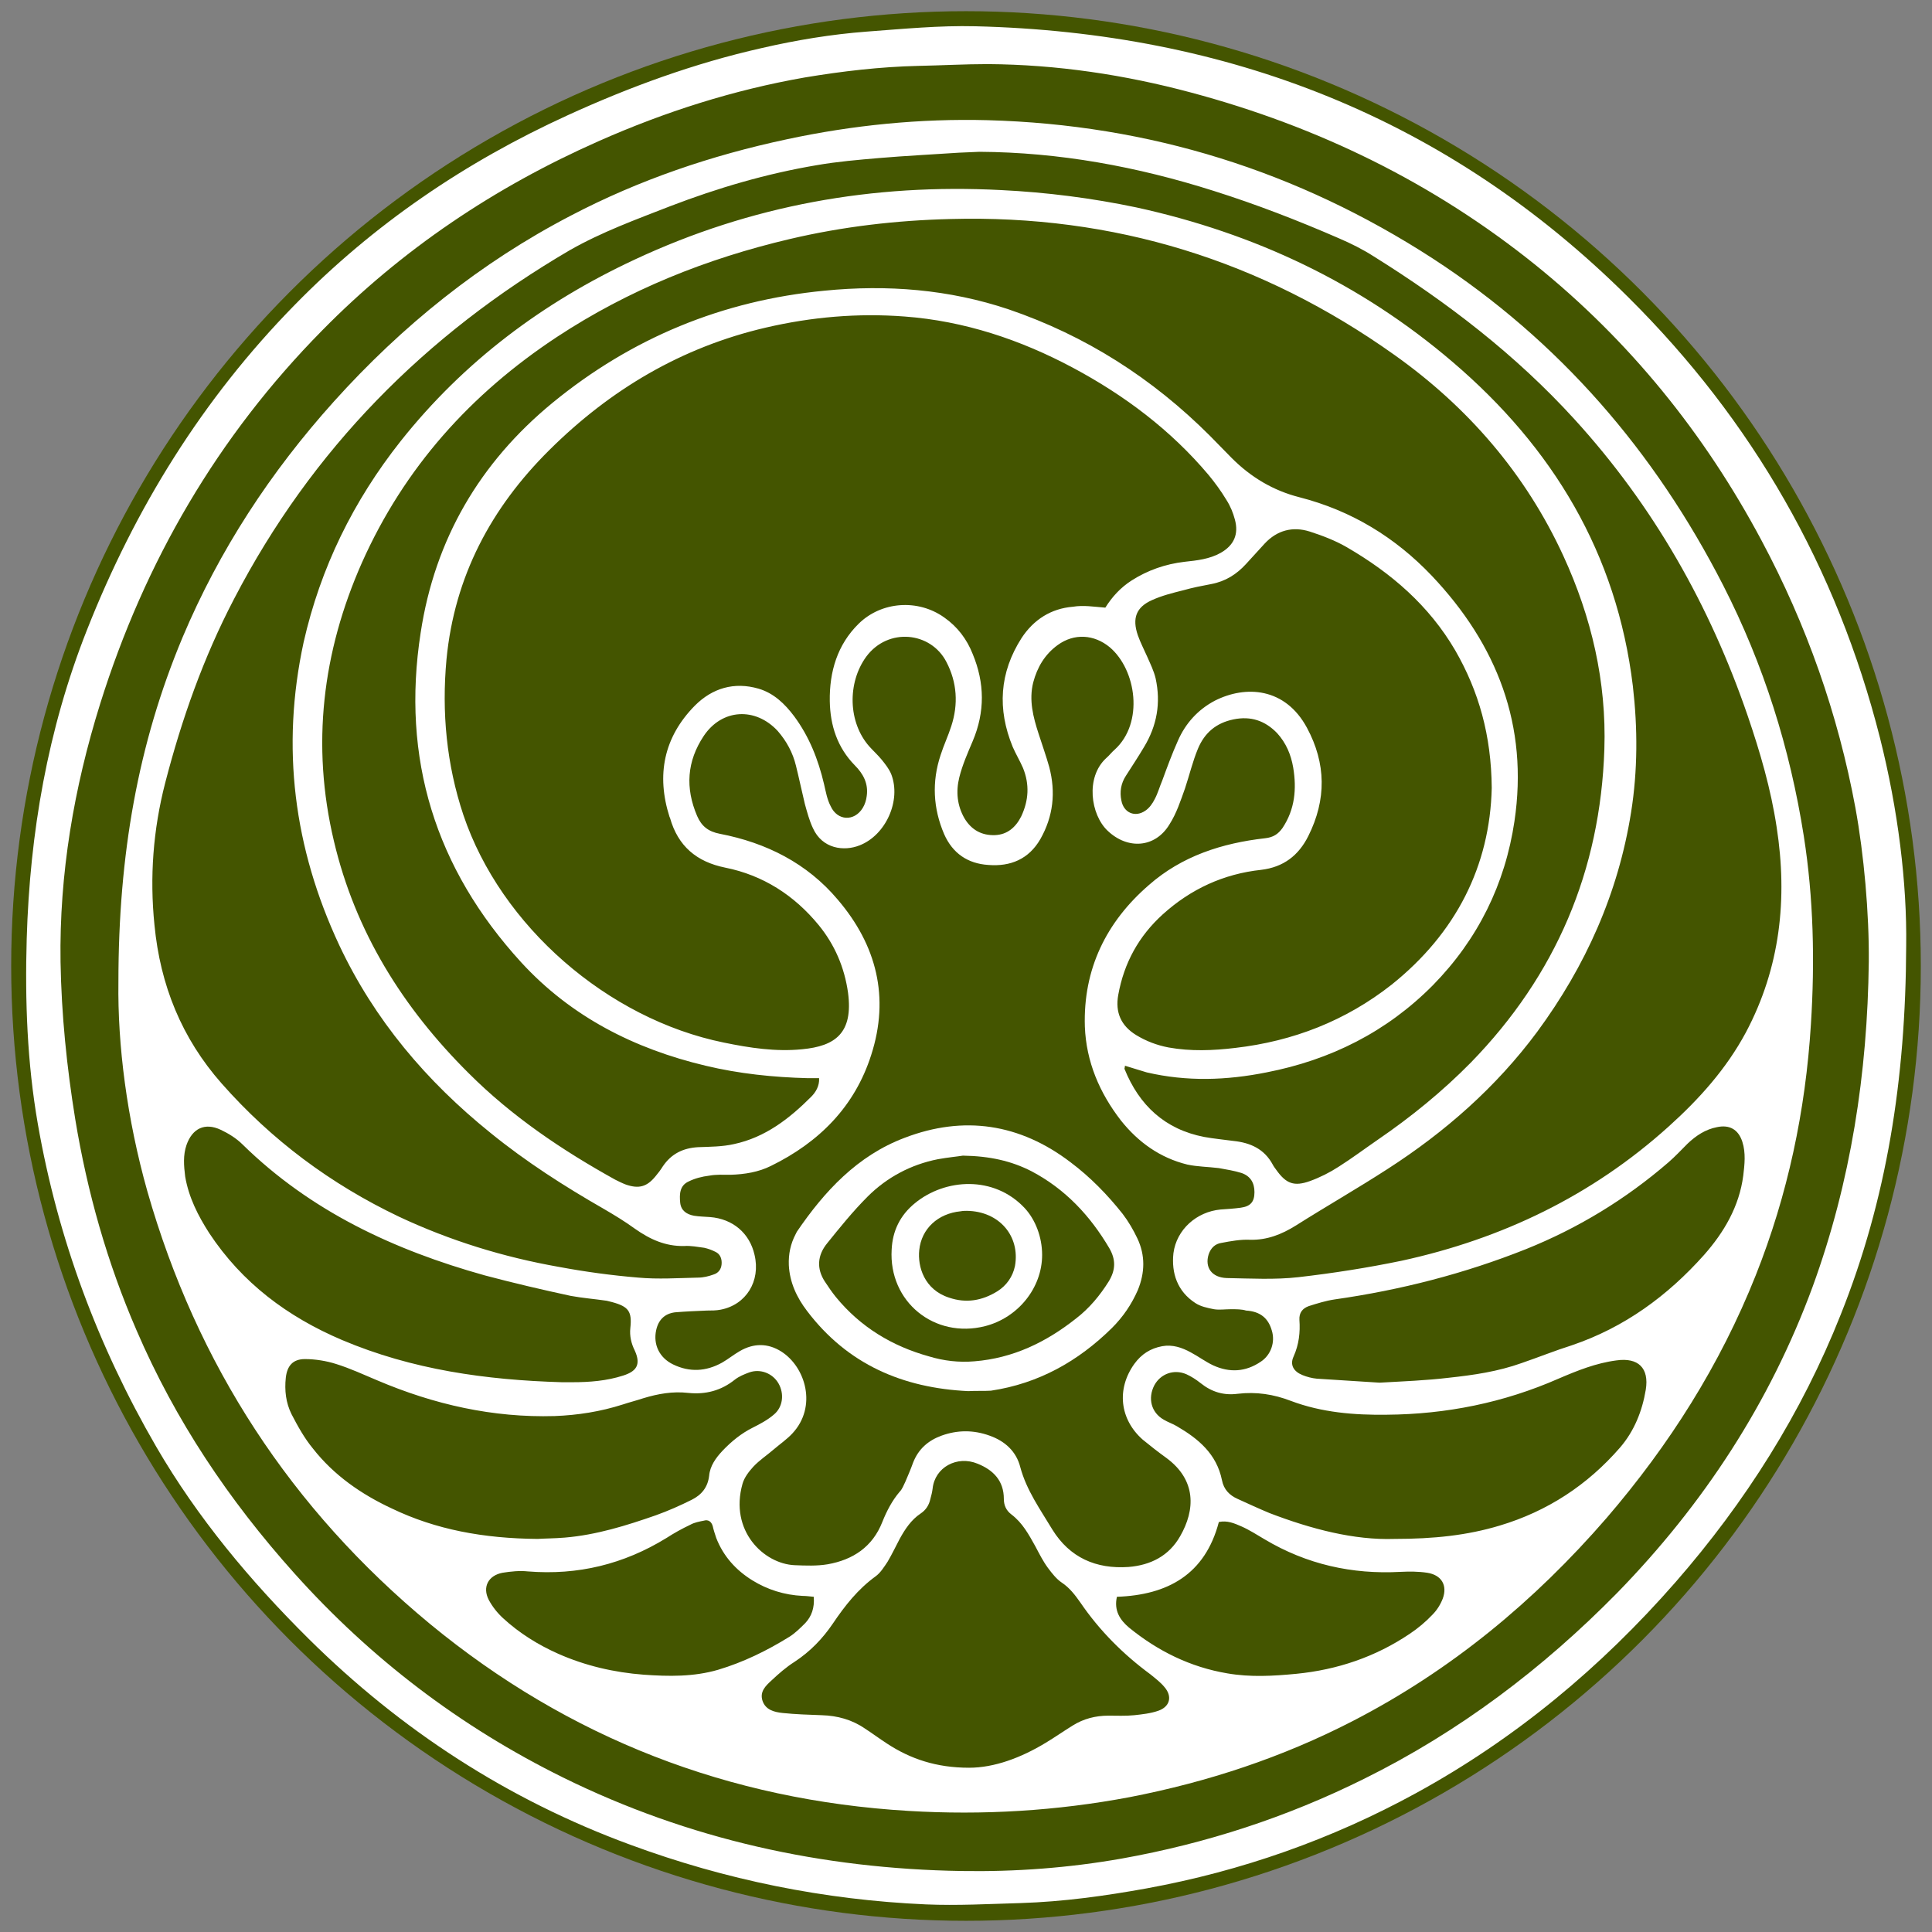<?xml version="1.0" encoding="UTF-8" standalone="no"?>
<svg
   xmlns:dc="http://purl.org/dc/elements/1.1/"
   xmlns:cc="http://creativecommons.org/ns#"
   xmlns:rdf="http://www.w3.org/1999/02/22-rdf-syntax-ns#"
   xmlns:svg="http://www.w3.org/2000/svg"
   xmlns="http://www.w3.org/2000/svg"
   xmlns:sodipodi="http://sodipodi.sourceforge.net/DTD/sodipodi-0.dtd"
   xmlns:inkscape="http://www.inkscape.org/namespaces/inkscape"
   version="1.1"
   id="Layer_1"
   x="0px"
   y="0px"
   viewBox="0 0 434 434"
   enable-background="new 0 0 434 434"
   xml:space="preserve"
   sodipodi:docname="logo-icon.svg"
   inkscape:version="1.0.2 (e86c8708, 2021-01-15)"><rect x="0" y="0" width="434" height="434" fill="#808080" stroke="none"/><defs
   id="defs1207" /><sodipodi:namedview
   pagecolor="#ffffff"
   bordercolor="#666666"
   borderopacity="1"
   objecttolerance="10"
   gridtolerance="10"
   guidetolerance="10"
   inkscape:pageopacity="0"
   inkscape:pageshadow="2"
   inkscape:window-width="1280"
   inkscape:window-height="698"
   id="namedview1205"
   showgrid="false"
   inkscape:zoom="1.1935484"
   inkscape:cx="228.72973"
   inkscape:cy="201.44359"
   inkscape:window-x="0"
   inkscape:window-y="25"
   inkscape:window-maximized="1"
   inkscape:current-layer="Layer_1"
   inkscape:document-rotation="0" />
<circle
   style="fill:#445500;fill-opacity:1;stroke:none;stroke-width:56.306;stroke-linecap:round;stroke-linejoin:round;opacity:1"
   id="path3561"
   cx="217"
   cy="217"
   r="214.486" /><g
   id="g1202"
   style="fill:#ffffff">
	<g
   id="g1200"
   style="fill:#ffffff">
		<path
   fill="#FFFFFF"
   d="M428.2,212.5c-0.1,30.1-4.4,57-14.7,82.8c-8.8,22.2-21.4,42.1-37.1,60.1c-16.7,19.1-36,35.2-58.3,47.4    c-19,10.4-39.2,17.5-60.5,21.4c-9.4,1.7-18.8,3-28.3,3.3c-7.1,0.2-14.2,0.6-21.3,0.3c-22.8-1-45-5.5-66.4-13.4    c-27.5-10.1-51.5-25.7-72.3-46.3c-13.1-13-24.9-27.1-34.2-43.1C22,302.4,13,278.3,8.5,252.5c-2.4-13.8-2.9-27.6-2.5-41.6    c0.7-23.8,4.7-47,13.5-69.3c10.8-27.4,26-52,46.7-73.1c17.7-18.1,38.3-32.1,61.3-42.6c14-6.4,28.5-11.7,43.6-15.1    c7.8-1.8,15.7-3.1,23.6-3.7c8.1-0.6,16.3-1.4,24.4-1.2c56.7,1.4,106.2,20.6,146.7,60.9c27.9,27.7,46.8,60.7,56.5,98.9    C426.4,182,428.4,198.4,428.2,212.5 M419.8,216.1c0.1-11-1.1-24.2-3-34.6c-3.9-21.1-11-41.2-21.1-60.1    c-12.8-24-29.6-44.8-50.8-61.9C321.9,41,296,28.4,267.6,20.8c-14.9-4-30.2-6.3-45.7-6.4c-5.2,0-10.4,0.3-15.6,0.4    c-8.6,0.2-17.1,1.2-25.5,2.6c-16,2.8-31.4,7.7-46.3,14.3C111.2,42,90.3,56,72.4,74.2c-23.5,23.8-39.9,52-49.9,83.9    c-5.9,18.9-9.2,38.2-8.9,58c0.2,11.8,1.4,23.6,3.3,35.3c2.7,16.4,7.2,32.3,13.8,47.5c8.7,20.2,20.7,38.1,35.4,54.5    c17.2,19.2,37.3,34.5,60.4,45.9c28.2,13.9,58.2,20.5,89.5,21c12.1,0.2,24.1-0.7,36-2.8c19-3.4,37.1-9.3,54.4-17.9    c21.4-10.6,40.2-24.8,56.9-41.8c19.4-19.9,34.3-42.7,43.9-68.8C415.8,265.4,419.5,241,419.8,216.1"
   id="path1192"
   style="fill:#ffffff" />
		<path
   fill="#FFFFFF"
   d="M26.6,220.6c0-28.6,4.4-53.5,14.4-77.4c8.3-19.7,19.8-37.2,34-53c15.3-17,32.9-31.2,53.3-41.8    c15.3-8,31.5-13.5,48.4-17.1c14.9-3.2,30-4.7,45.2-4.3c36.3,1,69.6,11.4,100,31.1c28.4,18.5,49.8,43.3,65.2,73.4    c9.1,17.8,15,36.6,18.1,56.3c2.2,14,2.5,28.2,1.6,42.3c-1.2,19.4-5.2,38.3-12.4,56.4c-8,20.1-19.4,38.1-33.5,54.5    c-16.2,18.7-34.9,34.2-57,45.6c-15.9,8.2-32.6,13.7-50.1,17.1c-16.4,3.1-33,4.1-49.7,3.1c-40.3-2.4-76.3-16.3-107.5-42    c-31.2-25.8-52.4-58.3-63.5-97.2C28.5,251.3,26.4,234.7,26.6,220.6 M220,34.1c-1.5,0.1-3,0.1-4.6,0.2c-6,0.4-12,0.7-17.9,1.2    c-4.7,0.4-9.4,0.8-14,1.6c-11.3,1.9-22.2,5.1-32.9,9.2c-7.7,3-15.4,5.8-22.6,9.9C95.5,75.2,70,101,52.6,134.5    c-6.9,13.2-11.8,27.1-15.5,41.4c-2.7,10.5-3.5,21.1-2.4,31.9c1.3,13.5,6.1,25.4,15.1,35.6c11.2,12.7,24.5,22.6,39.8,29.9    c11.5,5.4,23.5,9.1,36,11.3c5.9,1.1,11.8,1.9,17.8,2.4c4.4,0.4,9,0.1,13.4,0c1.2,0,2.4-0.3,3.5-0.7c1-0.3,1.7-1.1,1.8-2.3    c0.1-1.2-0.3-2.3-1.4-2.8c-0.8-0.4-1.6-0.7-2.5-0.9c-1.5-0.2-3-0.5-4.5-0.4c-4.2,0.1-7.7-1.5-11.1-3.9c-2.2-1.6-4.5-3-6.9-4.4    c-8.9-5.1-17.5-10.6-25.5-17.1c-14.4-11.6-26.1-25.4-34-42.2c-10.2-21.8-13.1-44.4-8-68C72,127.5,79.4,112.5,90,99.1    c14.2-17.9,32-31.2,52.6-40.8c26.1-12.2,53.5-17.1,82.3-15.6c10.2,0.5,20.4,1.8,30.4,3.9c26.5,5.8,50.3,17,71,34.7    c22.5,19.2,36.9,43,40.5,72.8c1.1,9.5,1.1,19-0.4,28.4c-2.9,18.2-10.2,34.5-21.1,49.3c-9.2,12.4-20.7,22.5-33.6,30.8    c-6.8,4.4-13.8,8.4-20.6,12.7c-3.2,2-6.5,3.3-10.3,3.2c-2.1-0.1-4.3,0.3-6.4,0.7c-1.4,0.2-2.4,1.1-2.9,2.6    c-0.9,2.9,0.7,5.2,4.1,5.3c5.4,0.1,10.8,0.4,16.1-0.2c7.8-0.9,15.5-2.1,23.2-3.7c22.5-4.9,42.7-14.6,59.9-30.1    c6.9-6.2,13-13,17.4-21.2c7.7-14.5,9.4-30,6.9-46.1c-1.3-8.6-3.7-16.8-6.5-25c-8.5-24.8-21.2-47.2-38.9-66.6    c-13.2-14.5-28.6-26.3-45.1-36.6c-2.5-1.6-5.1-2.9-7.9-4.1c-9.2-4-18.5-7.6-28-10.6C255.4,37.4,237.9,34.2,220,34.1 M248.3,136.5    c1.5-2.4,3.4-4.5,5.9-6.1c3.6-2.3,7.6-3.7,11.9-4.2c2.8-0.3,5.6-0.6,8.1-2c3-1.7,4.1-4.2,3.2-7.5c-0.4-1.5-1-3-1.9-4.4    c-1.2-2-2.6-3.9-4-5.6C263,96.6,252.6,88.8,241,82.6c-11.8-6.3-24.4-10.5-37.8-11.5c-10.5-0.8-20.9,0.1-31.2,2.5    c-18.9,4.4-34.9,13.9-48.6,27.5c-13.1,13-21.3,28.4-23.1,47c-1.1,11.9,0,23.6,3.8,35c8.4,24.9,32.4,45.8,58.5,51.1    c5.8,1.2,11.7,2.1,17.6,1.5c7.4-0.7,11.5-3.6,10.3-12.7c-0.8-5.7-3-10.8-6.6-15.2c-5.5-6.7-12.5-11.2-21-12.9    c-6.4-1.3-10.6-4.8-12.4-11.2c0-0.1-0.1-0.1-0.1-0.2c-3-9.4-1.3-17.9,5.7-25c3.9-3.9,8.8-5.4,14.3-3.8c3.4,1,5.9,3.4,8,6.2    c3.4,4.6,5.4,9.7,6.7,15.2c0.4,1.7,0.7,3.5,1.5,5c1.5,3.3,5.3,3.5,7.2,0.4c0.5-0.8,0.8-1.8,0.9-2.7c0.4-2.8-0.8-5-2.7-6.9    c-3.9-4-5.5-8.9-5.6-14.4c-0.1-6.6,1.7-12.7,6.5-17.4c5.1-5,13.3-5.6,19.2-1.4c3,2.1,5.1,4.9,6.4,8.2c2.7,6.5,2.8,13,0,19.6    c-1.1,2.6-2.3,5.3-3,8.1c-0.8,3.2-0.5,6.4,1.2,9.3c1.6,2.6,3.9,3.8,6.8,3.7c2.8-0.1,4.7-1.8,5.9-4.2c1.7-3.6,1.9-7.2,0.4-10.9    c-0.7-1.6-1.6-3.1-2.3-4.7c-3.5-8.5-3-16.7,2-24.5c2.7-4.1,6.6-6.6,11.5-7C243.4,135.9,245.7,136.3,248.3,136.5 M252.7,239.4    c0,0.4-0.1,0.5-0.1,0.7c3.3,8.2,9.1,13.6,17.9,15.3c2.2,0.4,4.4,0.6,6.6,0.9c3.8,0.4,6.9,1.8,8.8,5.3c0.2,0.4,0.5,0.8,0.8,1.2    c2.2,3.1,4,3.8,7.6,2.5c2.2-0.8,4.4-1.9,6.4-3.2c3-1.9,5.8-4,8.7-6c7.6-5.2,14.6-10.9,21-17.4c19.1-19.6,29.1-43.1,30-70.4    c0.5-15.2-2.9-29.7-9.2-43.4c-8.5-18.5-21.5-33.5-38-45.2c-29.8-21.2-63-31.5-99.7-30.5c-12.2,0.3-24.2,1.7-36.1,4.5    c-18.7,4.4-36.2,11.4-52.3,22c-19.4,12.8-34.3,29.4-43.8,50.7c-8.9,20.1-11.4,41-6.3,62.5c4.8,20.4,15.5,37.5,30.3,52.2    c9.7,9.7,21,17.3,32.9,23.9c0.8,0.4,1.6,0.8,2.4,1.1c2.9,1,4.7,0.5,6.6-1.8c0.6-0.7,1.2-1.5,1.7-2.3c1.9-2.8,4.5-4.1,7.9-4.3    c2.7-0.1,5.5-0.1,8.1-0.7c7-1.5,12.4-5.7,17.3-10.6c1-1,1.9-2.4,1.8-4.2c-0.9,0-1.7,0-2.5,0c-7.8-0.2-15.5-1-23-2.8    c-16-3.8-30.2-11-41.4-23.2c-19.3-21.1-27-45.8-22.6-74.1c3.2-21,13.3-38.2,29.6-51.6c17.8-14.6,38.2-23,61.1-25.2    c14.1-1.4,28-0.3,41.4,4.2c17.3,5.9,32.3,15.5,45.2,28.4c1.6,1.6,3.2,3.3,4.9,5c4.3,4.3,9.3,7.3,15.2,8.8c11.7,3,21.5,9,29.7,17.6    c14.7,15.5,21.8,33.7,18.6,55.2c-2.1,14.1-8.2,26.5-18.3,36.8c-10.4,10.5-23,16.8-37.4,19.6c-9,1.8-17.9,2.1-26.9,0    C256.2,240.5,254.4,239.9,252.7,239.4 M276.5,294.1L276.5,294.1c-1.3,0-2.6,0.2-3.8,0c-1.5-0.3-3-0.6-4.2-1.4    c-4-2.6-5.4-6.7-4.9-11.2c0.7-5.3,5.2-9.3,10.6-9.8c1.5-0.1,3-0.2,4.5-0.4c2.2-0.3,3.1-1.3,3.1-3.5c0-2.1-0.9-3.6-2.9-4.3    c-1.6-0.5-3.4-0.8-5.1-1.1c-2.4-0.3-4.8-0.3-7.1-0.8c-6.1-1.5-11-5-14.9-9.9c-4.8-6.2-7.8-13.2-8.1-21.1    c-0.4-12.9,4.8-23.5,14.4-31.8c7.4-6.5,16.4-9.4,26.1-10.5c1.8-0.2,2.9-0.9,3.9-2.3c2.8-4.2,3.2-8.8,2.4-13.6    c-0.5-2.9-1.6-5.5-3.6-7.7c-2.7-2.8-5.9-3.9-9.8-3.1c-3.9,0.8-6.5,3-8,6.6c-1.2,2.9-1.9,5.9-2.9,8.9c-1,2.8-1.9,5.6-3.5,8.1    c-3.2,5.3-9.4,5.7-13.9,1.4c-3.8-3.6-5-12-0.3-16.3c0.7-0.6,1.2-1.3,1.9-1.9c6.6-6,4.9-17.9-1.1-23c-3.5-2.9-8-3.2-11.7-0.5    c-2.9,2.1-4.6,5-5.5,8.4c-1,4,0,7.8,1.2,11.5c0.8,2.5,1.7,5,2.4,7.5c1.5,5.7,0.9,11.1-2,16.2c-2.6,4.5-6.7,6.2-11.7,5.8    c-4.6-0.3-8-2.6-9.9-6.9c-2.5-5.8-2.8-11.8-0.8-17.8c0.7-2.2,1.7-4.3,2.4-6.5c1.6-4.9,1.3-9.8-1.1-14.4c-3.5-6.8-13.1-7.8-18-1.2    c-4.3,5.9-4.1,14.8,0.7,20.2c0.9,1,1.9,1.9,2.8,3c0.8,1,1.6,2,2.1,3.2c2.3,5.9-1.2,13.7-7.1,16c-3.5,1.4-8.4,0.8-10.5-3.9    c-0.8-1.7-1.3-3.6-1.8-5.4c-0.7-2.9-1.3-5.8-2-8.6c-0.7-2.9-2.1-5.5-4.1-7.8c-5-5.4-12.5-5-16.6,1.1c-3.8,5.7-4.2,11.7-1.5,18    c1,2.3,2.5,3.5,5.1,4c10.4,2,19.6,6.6,26.5,14.8c8.7,10.2,11.7,21.9,7.5,34.9c-3.7,11.6-11.7,19.6-22.5,24.9    c-2.8,1.4-5.9,1.9-9.1,2c-1.6,0-3.2-0.1-4.8,0.2c-1.6,0.2-3.2,0.6-4.6,1.3c-2,0.9-2.1,2.8-1.9,4.8c0.2,1.8,1.5,2.6,3.1,2.9    c1.2,0.2,2.4,0.2,3.6,0.3c5.1,0.4,8.9,3.6,10,8.5c1.4,5.9-1.9,11.2-7.6,12.3c-1,0.2-2.1,0.2-3.1,0.2c-2.4,0.1-4.8,0.2-7.2,0.4    c-2.3,0.3-3.7,1.7-4.2,4c-0.7,3.2,0.7,6.2,3.8,7.7c3.7,1.8,7.4,1.6,11-0.4c1.4-0.8,2.6-1.8,4-2.6c3.1-1.8,6.3-1.8,9.3,0.1    c5.5,3.5,8.1,12.4,2.5,18.4c-1.2,1.3-2.8,2.4-4.2,3.6c-1.5,1.3-3.2,2.4-4.6,3.9c-1,1.1-2,2.4-2.4,3.8c-3,10.6,4.8,18,11.7,18.3    c2.5,0.1,5,0.2,7.4-0.2c5.7-1,10.1-3.9,12.3-9.5c1-2.5,2.2-4.8,3.9-6.8c0.6-0.6,0.9-1.5,1.3-2.3c0.6-1.4,1.2-2.8,1.7-4.2    c1.2-3.1,3.4-5,6.4-6.1c3.6-1.3,7.2-1.3,10.8,0c3.4,1.2,6,3.5,6.9,7.1c1.4,5.2,4.5,9.5,7.2,14c3.9,6.3,9.8,8.9,17.1,8.4    c5-0.4,9.1-2.5,11.6-6.9c3.4-5.9,3.7-12.6-3.1-17.6c-1.8-1.3-3.6-2.7-5.3-4.1c-5.2-4.6-5.9-11.4-1.9-17c1.6-2.2,3.6-3.5,6.3-4    c2.3-0.4,4.4,0.3,6.4,1.4c1.7,0.9,3.3,2.1,5,2.9c3.7,1.7,7.3,1.5,10.7-0.8c2.3-1.5,3.3-4.4,2.5-7c-0.8-2.8-2.6-4.3-5.8-4.5    C279,294.1,277.7,294.1,276.5,294.1 M335.1,177c-0.1-11.8-2.9-21.7-8.2-30.9c-5.9-10.1-14.4-17.4-24.4-23.2    c-2.6-1.5-5.5-2.6-8.3-3.5c-3.8-1.2-7.3-0.3-10.1,2.7c-1.4,1.5-2.8,3.1-4.2,4.6c-2.1,2.3-4.6,3.9-7.8,4.5    c-2.1,0.4-4.2,0.8-6.3,1.4c-2.4,0.6-4.8,1.2-7,2.2c-3.6,1.6-4.5,4.1-3.2,7.9c0.6,1.7,1.4,3.2,2.1,4.8c0.7,1.6,1.5,3.2,1.9,4.9    c1.2,5.5,0.3,10.6-2.6,15.4c-1.3,2.2-2.7,4.3-4.1,6.5c-1.1,1.7-1.4,3.6-1,5.5c0.5,2.8,3.1,3.9,5.4,2.3c0.9-0.6,1.6-1.6,2.1-2.6    c0.7-1.3,1.1-2.8,1.7-4.2c1.1-3,2.2-6,3.5-8.9c1.7-3.9,4.5-7,8.3-9c6.9-3.5,15.8-3,20.7,6.1c4.3,8,4.4,16.1,0.3,24.3    c-2.2,4.4-5.6,7-10.6,7.6c-8.4,0.9-15.8,4.3-22.1,10c-5.4,4.9-8.7,10.9-10,18.1c-0.7,3.9,0.6,6.9,4,9c2.3,1.4,4.7,2.3,7.3,2.8    c5,0.9,10,0.7,15,0.1c13-1.5,24.8-6.1,35.1-14.2C327.1,209.6,334.7,194.5,335.1,177 M217.7,397.1c5.6,0,11.6-2.2,17.2-5.6    c2-1.2,4-2.6,6.1-3.9c2.4-1.5,5.1-2.2,8-2.2c1.9,0,3.8,0.1,5.8-0.1c1.8-0.2,3.7-0.4,5.4-1c2.6-0.9,3.2-3.2,1.4-5.3    c-0.9-1.1-2.1-2-3.2-2.9c-6.1-4.5-11.4-9.8-15.7-16.1c-1.2-1.7-2.4-3.3-4.2-4.5c-1.2-0.8-2.2-2.1-3.1-3.3    c-1.1-1.5-1.9-3.1-2.8-4.8c-1.5-2.7-2.9-5.3-5.4-7.2c-1.2-0.9-1.7-2.1-1.7-3.5c0-4.1-2.4-6.5-5.9-7.9c-4.6-1.9-9.6,0.8-10.1,5.6    c-0.1,0.8-0.3,1.6-0.5,2.3c-0.3,1.4-1,2.5-2.2,3.3c-2.1,1.4-3.5,3.5-4.7,5.7c-0.9,1.7-1.7,3.4-2.7,5.1c-0.8,1.2-1.6,2.5-2.7,3.3    c-4,2.9-6.9,6.6-9.6,10.6c-2.3,3.4-5.1,6.3-8.6,8.6c-1.9,1.2-3.6,2.7-5.2,4.2c-1.3,1.2-2.7,2.5-2,4.6c0.7,2,2.6,2.5,4.5,2.7    c2.9,0.3,5.9,0.4,8.8,0.5c3.5,0.1,6.8,1,9.7,3c1.7,1.1,3.3,2.3,5,3.4C204.5,395.1,210.3,397.1,217.7,397.1 M313.2,345.7    c8.9,0,16.4-0.8,23.7-3c10.7-3.2,19.7-9.1,27-17.5c3.2-3.7,5-8.2,5.8-13c0.8-4.9-1.7-7.3-6.6-6.6c-4.6,0.6-8.8,2.3-13,4.1    c-12.3,5.4-25.2,8-38.6,8.1c-7.3,0.1-14.6-0.5-21.5-3.1c-3.9-1.5-7.8-2.1-12-1.6c-3.1,0.4-5.8-0.4-8.3-2.4c-1-0.8-2.1-1.5-3.2-2    c-2.8-1.2-5.8-0.1-7.2,2.5c-1.5,2.9-0.7,6.1,2.1,7.7c1,0.6,2,0.9,3,1.5c4.8,2.8,8.9,6.2,10.1,12.1c0.4,2.1,1.7,3.4,3.5,4.2    c2.4,1.1,4.8,2.2,7.2,3.2C294.6,343.5,304.2,346,313.2,345.7 M120.8,345.7c1.3-0.1,3.7-0.1,6.1-0.3c7.1-0.6,13.8-2.7,20.4-5    c2.8-1,5.5-2.2,8.1-3.5c2.2-1.1,3.6-2.8,3.9-5.4c0.2-2.2,1.5-4,3-5.6c2-2.1,4.2-3.9,6.8-5.2c1.6-0.8,3.3-1.7,4.7-2.9    c2.1-1.7,2.4-4.7,1.1-7c-1.3-2.3-4.1-3.4-6.6-2.5c-1.1,0.4-2.3,0.9-3.2,1.6c-3.1,2.5-6.6,3.4-10.5,3c-3.5-0.4-6.8,0.2-10.1,1.2    c-1.5,0.5-3.1,0.9-4.6,1.4c-5,1.6-10.1,2.4-15.3,2.6c-13.9,0.4-27.1-2.6-39.8-8c-3.1-1.3-6.1-2.7-9.3-3.7c-2.2-0.7-4.7-1.1-7-1.1    c-2.7,0-4,1.5-4.3,4.2c-0.3,2.8,0,5.6,1.3,8.2c1.4,2.7,2.9,5.4,4.8,7.7c4.7,6,10.9,10.3,17.8,13.5    C97.9,343.6,108.6,345.6,120.8,345.7 M126.2,310.5c0.8,0,1.6,0,2.4,0c3.8,0,7.7-0.3,11.4-1.5c2.8-0.9,4.1-2.3,2.6-5.6    c-0.8-1.6-1.2-3.3-1-5.1c0.4-3.7-0.4-4.8-4.1-5.8c-0.4-0.1-0.8-0.2-1.2-0.3c-2.7-0.4-5.4-0.6-8.1-1.1c-6.5-1.4-12.9-2.9-19.3-4.6    c-20.4-5.7-39.1-14.4-54.4-29.4c-1.4-1.4-3.2-2.5-4.9-3.3c-3.6-1.7-6.4-0.3-7.7,3.4c-0.8,2.3-0.6,4.7-0.3,7.1    c0.8,4.7,2.9,8.8,5.4,12.7c7.4,11.2,17.6,18.8,29.8,24C92.6,307.7,109.2,310,126.2,310.5 M309.9,310.6c5.3-0.3,10.5-0.5,15.5-1.1    c5.6-0.6,11.1-1.4,16.4-3.3c3.8-1.3,7.5-2.8,11.3-4c11.8-4,21.5-11.1,29.7-20.3c4.5-5.1,7.9-10.9,8.8-17.8    c0.3-2.5,0.6-5.1-0.2-7.6c-0.9-2.8-2.9-3.9-5.7-3.3c-2.6,0.5-4.7,1.9-6.6,3.7c-1.4,1.4-2.8,2.9-4.3,4.2    c-9.6,8.3-20.3,14.8-32,19.5c-13.8,5.5-28.2,9.2-43,11.3c-2,0.3-3.9,0.9-5.8,1.5c-1.4,0.5-2.2,1.5-2.1,3.1    c0.2,2.8-0.1,5.5-1.3,8.2c-0.9,1.9,0,3.4,2,4.2c1,0.4,2.1,0.7,3.2,0.8C300.7,310,305.4,310.3,309.9,310.6 M250.9,358.7    c-0.7,3.1,0.7,5.2,2.7,6.9c6.5,5.3,13.8,8.9,22.1,10.3c5.2,0.9,10.3,0.6,15.5,0.1c9.2-0.9,17.8-3.8,25.5-9    c1.8-1.2,3.6-2.7,5.1-4.3c1-1,1.8-2.3,2.3-3.6c1.1-3-0.3-5.3-3.5-5.8c-2-0.3-4-0.3-6-0.2c-10.9,0.6-21.1-1.7-30.5-7.3    c-1.7-1-3.4-2.1-5.2-2.9c-1.6-0.7-3.2-1.4-5.1-1C270.7,353.7,262.3,358.3,250.9,358.7 M182.8,358.7c-1-0.1-1.8-0.2-2.5-0.2    c-4.1-0.2-7.9-1.4-11.3-3.5c-3.7-2.3-6.5-5.4-8.1-9.5c-0.3-0.9-0.6-1.8-0.8-2.7c-0.3-1-1-1.5-2-1.2c-1,0.2-2.1,0.4-3,0.9    c-1.9,0.9-3.7,1.9-5.4,3c-9.6,5.9-19.9,8.4-31.1,7.5c-1.9-0.2-3.8,0-5.7,0.3c-3.2,0.6-4.6,3.2-3.1,6.1c0.8,1.5,1.9,2.9,3.2,4.1    c3.7,3.4,7.9,6,12.4,8c6.1,2.7,12.6,4.2,19.2,4.7c5.6,0.4,11.2,0.5,16.7-1.1c5.7-1.7,11-4.3,16-7.4c1.3-0.8,2.5-2,3.6-3.1    C182.3,363.1,183,361.2,182.8,358.7"
   id="path1194"
   style="fill:#ffffff" />
		<path
   fill="#FFFFFF"
   d="M217.5,312.5c-14.7-0.7-27.1-6-36.2-18c-2.3-3-3.9-6.4-4.1-10.3c-0.1-2.5,0.4-4.8,1.5-6.9    c0.1-0.2,0.2-0.4,0.3-0.6c6.2-9.1,13.6-17.1,24.2-21.1c13.3-5.1,25.9-3.2,37.3,5.5c4.4,3.3,8.3,7.3,11.7,11.6    c1.3,1.7,2.4,3.6,3.3,5.5c1.8,3.8,1.7,7.7,0.1,11.6c-1.4,3.2-3.3,6-5.8,8.5c-7.6,7.5-16.5,12.5-27.2,14.1    C221,312.5,219.3,312.4,217.5,312.5 M216.3,259.6c-1.2,0.2-3.4,0.4-5.6,0.8c-6.1,1.2-11.5,4.1-15.8,8.4c-3.3,3.3-6.2,6.9-9.1,10.5    c-2.2,2.7-2.4,5.7-0.5,8.6c0.8,1.2,1.6,2.4,2.5,3.5c5.5,6.7,12.6,11,20.9,13.3c3.3,1,6.7,1.4,10.2,1.1c8.7-0.7,16.1-4.3,22.8-9.6    c3-2.3,5.4-5.2,7.4-8.4c1.5-2.5,1.6-4.8,0.1-7.4c-4.3-7.3-9.9-13.3-17.5-17.3C227.2,260.8,222.4,259.7,216.3,259.6"
   id="path1196"
   style="fill:#ffffff" />
		<path
   fill="#FFFFFF"
   d="M234.1,281.9c0,7.4-5.4,14.1-12.8,16c-11.4,2.9-21.7-5.5-21-17.2c0.2-4.2,1.9-7.7,5.2-10.4    c6.8-5.6,17.8-6.3,24.7,1.1C232.6,274,234.1,277.9,234.1,281.9 M217.2,272c-0.3,0-0.9,0-1.4,0.1c-5.1,0.5-8.8,3.9-9.3,8.7    c-0.4,3.7,1.1,8.9,6.7,10.7c3.8,1.3,7.4,0.7,10.8-1.4c2.1-1.3,3.5-3.3,4-5.7C229.2,277.7,224.5,272.1,217.2,272"
   id="path1198"
   style="fill:#ffffff" />
	</g>
</g>
</svg>
